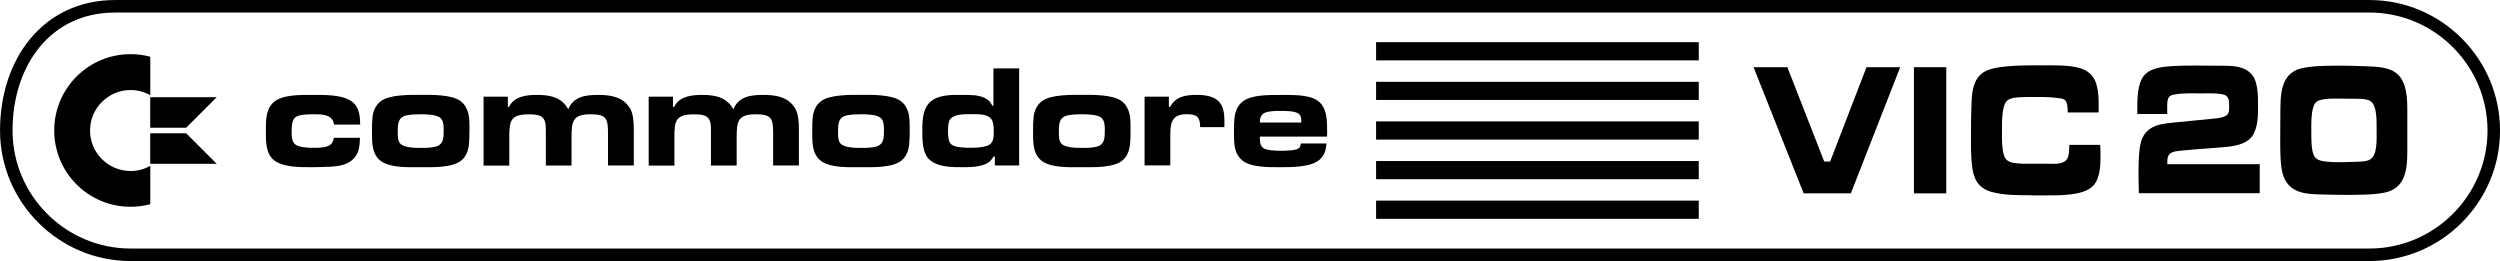 <?xml version="1.0" encoding="utf-8"?>
<!-- Generator: Adobe Illustrator 25.0.0, SVG Export Plug-In . SVG Version: 6.00 Build 0)  -->
<svg version="1.1" id="Layer_1" xmlns="http://www.w3.org/2000/svg" xmlns:xlink="http://www.w3.org/1999/xlink" x="0px" y="0px"
	 viewBox="0 0 3859.3 402.9" style="enable-background:new 0 0 3859.3 402.9;" xml:space="preserve">
<style type="text/css">
	.st0{fill-rule:evenodd;clip-rule:evenodd;fill:#3E3632;}
	.st1{fill-rule:evenodd;clip-rule:evenodd;fill:#FD2537;}
	.st2{fill-rule:evenodd;clip-rule:evenodd;fill:#FD7801;}
	.st3{fill-rule:evenodd;clip-rule:evenodd;fill:#F2F540;}
	.st4{fill-rule:evenodd;clip-rule:evenodd;fill:#48CC31;}
	.st5{fill-rule:evenodd;clip-rule:evenodd;fill:#14A3FD;}
	.st6{fill:#FFFFFF;}
	.st7{fill:#282422;}
	.st8{fill:url(#SVGID_1_);}
	.st9{fill:url(#SVGID_2_);}
	.st10{fill:url(#SVGID_3_);}
	.st11{fill:url(#SVGID_4_);}
	.st12{fill:url(#SVGID_5_);}
	.st13{fill:url(#SVGID_6_);}
	.st14{fill:url(#SVGID_7_);}
	.st15{fill:url(#SVGID_8_);}
	.st16{fill:url(#SVGID_9_);}
	.st17{fill:url(#SVGID_10_);}
	.st18{fill:url(#SVGID_11_);}
	.st19{fill:url(#SVGID_12_);}
	.st20{fill:url(#SVGID_13_);}
	.st21{fill:url(#SVGID_14_);}
	.st22{fill:url(#SVGID_15_);}
	.st23{fill:url(#SVGID_16_);}
	.st24{fill:url(#SVGID_17_);}
	.st25{fill-rule:evenodd;clip-rule:evenodd;fill:#FFFFFF;}
	.st26{fill:url(#SVGID_18_);}
	.st27{fill:url(#SVGID_19_);}
	.st28{fill:url(#SVGID_20_);}
	.st29{fill:url(#SVGID_21_);}
	.st30{fill:url(#SVGID_22_);}
	.st31{fill:url(#SVGID_23_);}
	.st32{fill:url(#SVGID_24_);}
	.st33{fill:url(#SVGID_25_);}
	.st34{fill:url(#SVGID_26_);}
	.st35{fill:url(#SVGID_27_);}
	.st36{fill:url(#SVGID_28_);}
	.st37{fill:url(#SVGID_29_);}
	.st38{fill:url(#SVGID_30_);}
	.st39{fill:url(#SVGID_31_);}
	.st40{fill:url(#SVGID_32_);}
	.st41{fill:url(#SVGID_33_);}
	.st42{fill:url(#SVGID_34_);}
	.st43{fill-rule:evenodd;clip-rule:evenodd;stroke:#FFFFFF;stroke-width:19.316;stroke-miterlimit:10;}
	.st44{fill-rule:evenodd;clip-rule:evenodd;}
	.st45{fill-rule:evenodd;clip-rule:evenodd;fill:none;stroke:#FFFFFF;stroke-width:19.316;stroke-miterlimit:10;}
	.st46{fill-rule:evenodd;clip-rule:evenodd;fill:#FFFFFF;stroke:#000000;stroke-width:19.316;stroke-miterlimit:10;}
	.st47{fill-rule:evenodd;clip-rule:evenodd;fill:none;stroke:#000000;stroke-width:19.316;stroke-miterlimit:10;}
</style>
<g>
	<g>
		<path id="path5_3_" class="st47" d="M201.5,9.7h3456.4c105.5,0,191.8,86.3,191.8,191.8l0,0c0,105.5-86.3,191.8-191.8,191.8H201.5
			C96,393.3,9.7,307,9.7,201.5l0,0C9.7,96,72.2,9.7,177.7,9.7H201.5z"/>
		<g>
			<polygon id="polygon7_4_" class="st44" points="2124.3,65.1 2124.3,65.1 2622.4,65.1 2622.4,93.2 2124.3,93.2 			"/>
			<polygon class="st44" points="2124.3,126.3 2124.3,126.3 2622.4,126.3 2622.4,154.3 2124.3,154.3 			"/>
			<polygon class="st44" points="2124.3,187.4 2124.3,187.4 2622.4,187.4 2622.4,215.5 2124.3,215.5 			"/>
			<polygon class="st44" points="2124.3,248.6 2124.3,248.6 2622.4,248.6 2622.4,276.6 2124.3,276.6 			"/>
			<polygon id="polygon15_4_" class="st44" points="2124.3,309.7 2124.3,309.7 2622.4,309.7 2622.4,337.8 2124.3,337.8 			"/>
		</g>
	</g>
	<g>
		<path d="M515.6,192.3c-1.8-16.4-20-15.9-32.8-15.9c-7,0-21.6,0.2-27.2,4.9c-5.4,4.5-5.4,16.2-5.4,22.5c0,6.1,0.2,14.1,4.9,18.6
			c5.6,5.4,21.1,5.8,28.3,5.8c4.9,0,9.7,0,14.6-0.7c9.9-1.3,15.7-4.3,17.3-14.8h40.4c-0.5,11.9-1.1,23.4-9.9,32.3
			c-9.2,9.7-23.4,11.7-36.2,12.4c-9.7,0.4-19.1,0.7-28.7,0.7c-17.3,0-42,0.4-56.8-9.9c-14.4-10.1-13.7-31.2-13.7-46.7
			c0-15.3-0.2-33.5,12.6-44.2c13.9-11.7,42.9-10.8,60-10.8c17.1,0,46.7-0.7,60.9,10.8c3.8,3.1,6.3,6.3,8.3,11
			c3.4,7.9,3.6,15.5,3.8,24H515.6z"/>
		<path d="M724.1,221c-0.9,10.3-3.6,19.5-11.7,26.5c-13.7,11.9-46,10.6-62.9,10.6c-17.5,0-48.5,1.6-62.9-10.6c-4-3.4-6.5-7-8.5-11.7
			c-4.5-11-3.8-24.9-3.8-36.6c0-5.8,0-11.9,0.7-17.7c0.9-10.1,4.7-19.1,13-25.4c13.5-10.3,45.6-9.7,61.5-9.7
			c16.2,0,47.8-0.7,61.5,9.7c3.8,2.9,6.3,5.8,8.5,10.1c5.8,10.3,5.2,23.6,5.2,35C724.7,207.8,724.5,214.5,724.1,221z M680,182.2
			c-5.8-5.6-22.9-5.8-30.3-5.8c-7.2,0-14.6,0.2-21.6,1.6c-13.9,2.7-14.1,13.5-14.1,25.6c0,5.8-0.2,13.7,4,18.2
			c6.1,6.5,23.6,6.5,31.7,6.5c7.6,0,15.7,0,23.1-2c12.4-3.4,12.1-14.6,12.1-25.6C685,194.5,684.8,186.7,680,182.2z"/>
		<path d="M938.6,255.4v-49.6c0-22.9-2.5-29.4-26.9-29.4c-27.4,0-29.4,10.8-29.4,35.3v43.8h-39.7v-49.6v-7.4c0-19.3-8.3-22-26.3-22
			c-28.3,0-30.1,10.1-30.1,35.3v43.8h-39.7V149.2h37.5v15.9h1.8c7.4-16.4,27.2-18.6,43.1-18.6c20.2,0,38,3.4,48.3,22.2
			c8.1-19.8,26.9-22.2,46-22.2c15.5,0,32.8,1.8,44,13.7c3.8,4,6.7,8.3,8.3,13.7c3.1,10.3,2.9,21.3,2.9,31.9v49.6H938.6z"/>
		<path d="M1193.5,255.4v-49.6c0-22.9-2.5-29.4-26.9-29.4c-27.4,0-29.4,10.8-29.4,35.3v43.8h-39.7v-49.6v-7.4c0-19.3-8.3-22-26.3-22
			c-28.3,0-30.1,10.1-30.1,35.3v43.8h-39.7V149.2h37.5v15.9h1.8c7.4-16.4,27.2-18.6,43.1-18.6c20.2,0,38,3.4,48.3,22.2
			c8.1-19.8,26.9-22.2,46-22.2c15.5,0,32.8,1.8,44,13.7c3.8,4,6.7,8.3,8.3,13.7c3.1,10.3,2.9,21.3,2.9,31.9v49.6H1193.5z"/>
		<path d="M1403.7,221c-0.9,10.3-3.6,19.5-11.7,26.5c-13.7,11.9-46,10.6-62.9,10.6c-17.5,0-48.5,1.6-62.9-10.6
			c-4-3.4-6.5-7-8.5-11.7c-4.5-11-3.8-24.9-3.8-36.6c0-5.8,0-11.9,0.7-17.7c0.9-10.1,4.7-19.1,13-25.4c13.5-10.3,45.6-9.7,61.5-9.7
			c16.2,0,47.8-0.7,61.5,9.7c3.8,2.9,6.3,5.8,8.5,10.1c5.8,10.3,5.2,23.6,5.2,35C1404.4,207.8,1404.2,214.5,1403.7,221z
			 M1359.7,182.2c-5.8-5.6-22.9-5.8-30.3-5.8c-7.2,0-14.6,0.2-21.6,1.6c-13.9,2.7-14.1,13.5-14.1,25.6c0,5.8-0.2,13.7,4,18.2
			c6.1,6.5,23.6,6.5,31.7,6.5c7.6,0,15.7,0,23.1-2c12.4-3.4,12.1-14.6,12.1-25.6C1364.6,194.5,1364.4,186.7,1359.7,182.2z"/>
		<path d="M1535.8,255.4v-13.9h-2c-2.7,4.5-4.7,7.4-9.2,10.1c-9.9,6.1-26.5,6.5-37.7,6.5c-16.4,0-38.6,0.2-51.6-11.2
			c-11.7-10.3-11.5-30.8-11.5-45.1c0-16.6,0.4-36.8,15.7-47.2c13.5-9,32.3-8.1,47.8-8.1c11.7,0,24.5-0.2,34.8,5.8
			c5.2,2.9,7,5.8,9.9,11h1.6v-57.7h39.7v149.8H1535.8z M1531.7,186.2c-4.7-10.8-21.8-9.9-31.4-9.9c-9.9,0-29.9-1.1-34.8,10.1
			c-1.8,4.5-2,10.3-2,15c0,6.3-0.2,15.9,4.5,20.9c5.4,5.8,22.7,5.8,29.9,5.8c8.1,0,18-0.4,25.6-2.9c10.8-3.4,10.6-13.7,10.6-23.4
			C1534,197,1533.8,190.9,1531.7,186.2z"/>
		<path d="M1744.6,221c-0.9,10.3-3.6,19.5-11.7,26.5c-13.7,11.9-46,10.6-62.9,10.6c-17.5,0-48.5,1.6-62.9-10.6
			c-4-3.4-6.5-7-8.5-11.7c-4.5-11-3.8-24.9-3.8-36.6c0-5.8,0-11.9,0.7-17.7c0.9-10.1,4.7-19.1,13-25.4c13.5-10.3,45.6-9.7,61.5-9.7
			c16.2,0,47.8-0.7,61.5,9.7c3.8,2.9,6.3,5.8,8.5,10.1c5.8,10.3,5.2,23.6,5.2,35C1745.3,207.8,1745.1,214.5,1744.6,221z
			 M1700.6,182.2c-5.8-5.6-22.9-5.8-30.3-5.8c-7.2,0-14.6,0.2-21.6,1.6c-13.9,2.7-14.1,13.5-14.1,25.6c0,5.8-0.2,13.7,4,18.2
			c6.1,6.5,23.6,6.5,31.7,6.5c7.6,0,15.7,0,23.1-2c12.4-3.4,12.1-14.6,12.1-25.6C1705.6,194.5,1705.3,186.7,1700.6,182.2z"/>
		<path d="M1890,196.3h-37.3c0-15.7-5.2-20-20.9-20c-24.5,0-25.2,15.5-25.2,35v44h-39.7V149.2h37.5v15.9h1.8
			c9.2-16.4,24-18.6,41.3-18.6c12.4,0,27.2,1.6,35.5,11.9c7.4,9.2,7.2,22.5,7.2,33.7C1890.2,193.4,1890,195,1890,196.3z"/>
		<path d="M2048.5,210.9h-103.7c0,6.1-0.2,13,4.9,17.3c5.4,4.3,20.4,4.5,26.9,4.5c6.5,0,24.7,0.2,29-4.5c1.8-1.8,2.2-4.3,2.7-6.7
			h39.5c-0.9,10.1-2.9,18-10.6,24.9c-13.7,12.4-46.5,11.7-63.8,11.7c-15.7,0-42,0.2-55-9.9c-4-3.1-6.7-6.7-9-11.2
			c-4.9-10.3-4.5-23.1-4.5-34.1c0-6.7,0-13.5,0.7-20c1.1-10.8,4.7-20.4,13.7-26.9c13.9-10.1,41.8-9.4,58.2-9.4c15,0,31.4-0.4,46,3.8
			c23.6,7,25.2,28.5,25.2,49.9C2048.8,203.7,2048.8,207.3,2048.5,210.9z M2008.8,186.7c0-4-0.2-7.2-3.1-10.3
			c-4.7-5.2-20.9-5.2-27.4-5.2c-6.1,0-12.1,0-18,0.9c-11.2,1.6-15.3,5.8-15.5,17.1h64V186.7z"/>
	</g>
	<g>
		<path d="M139,201.5c0-34.4,28-62.5,62.5-62.5c11.1,0,21.4,2.9,30.5,8V87.6c-9.7-2.6-19.9-4-30.5-4c-65.1,0-117.8,52.7-117.8,117.8
			s52.7,117.8,117.8,117.8c10.5,0,20.7-1.4,30.5-4V256c-9,5.1-19.4,8-30.5,8C167,263.9,139,235.9,139,201.5z"/>
		<polygon points="231.9,197.2 287.4,197.2 334.6,150 231.9,150 		"/>
		<polygon points="231.9,205.7 231.9,252.9 334.6,252.9 287.4,205.7 		"/>
	</g>
	<g>
		<path d="M2857.2,298.4h-72.9L2707,103.7h52.2l56.9,145.7h9.1l56.2-145.7h52L2857.2,298.4z"/>
		<path d="M2954.6,298.4V103.7h49.9v194.8H2954.6z"/>
		<path d="M3136.9,301.4c-20.6,0-41.9,0.3-62.1-5c-16.2-4.4-26.5-14.6-29.8-35.3c-3-19-2.3-39.4-2.3-58.7c0-11.7,0-23.4,0.5-34.7
			c0.5-17.8,0.7-37.1,11.7-49.9c3.7-4.4,8.2-7.3,13.1-9.3c20.6-8.5,64.9-7.6,86.7-7.6c17.8,0,36.1-0.6,53.7,3.5
			c7,1.8,13.4,4.7,19,10.2c12.4,12,12.4,35,12.4,52.6c0,2-0.2,4.4-0.2,6.4h-47.6c-0.2-5.3-0.2-14.9-3.5-18.4
			c-2.1-2.3-5.9-3.2-8.7-3.5c-12.7-2-26-2-38.7-2c-6.8,0-13.4,0-20.1,0.3c-7,0.3-17.1,0.3-23,5.8c-8.2,7.9-7.5,35-7.5,46.4
			c0,10.5-0.9,37.1,7,44.4c3,2.6,6.3,4.1,10.1,4.7c10.1,1.8,21.1,1.5,31.4,1.5h24.1c8.7,0,25.5,1.8,29.5-10.8
			c1.6-5.3,1.9-12.8,1.9-18.4h47.6c0.2,4.7,0.5,9.6,0.5,14.3c0,16.6-0.2,36.5-11,48.5c-14.5,16.4-56,15.2-74.5,15.2H3136.9z"/>
		<path d="M3301.8,298.4c0-7.6-0.5-15.5-0.5-23.1c0-15.8-0.2-31.5,1.9-47c4.2-32.4,26.7-36.5,49.2-38.8l59-5.8
			c7.5-0.9,15.7-0.9,23-4.1c6.8-2.9,6.8-7.9,6.8-16.1c0-5.5,0-11.7-4-15.2c-5.9-5.5-31.2-4.1-38-4.1c-14.3,0-29.8-0.9-44,2
			c-10.8,2-9.6,11.7-9.6,23.4v6.4h-46.2v-7.9c0-16.1,0.2-38.3,9.8-50.8c10.8-14,34.7-14.6,49-15.5c10.1-0.6,20.1-0.6,30.2-0.6h4.5
			l38.7,0.3c15,0,34.2,0.3,45.5,14.6c8.7,11.1,8.7,33.3,8.7,47.6c0,14.6-0.2,30.1-6.8,42.9c-8.7,17.2-33.3,19.6-47.8,20.7
			c-11.2,0.9-22.3,1.8-33.5,2.6c-8.9,0.6-17.8,1.5-26.7,2.3c-4,0.3-14.1,1.2-17.8,2.9c-7.5,3.5-7.5,9.9-7.5,18.4h142.7v44.7H3301.8z
			"/>
		<path d="M3681.3,297.3c-18.7,3.8-44,3.5-63,3.5c-11.7,0-23.2-0.3-34.9-0.6c-25.8-0.6-55.8-1.8-61.4-40.6
			c-2.6-18.1-1.9-40-1.9-58.4c0-11.7,0-23.1,0.2-34.7c0.2-16.3,1.2-35,10.8-47.6c6.3-8.2,15.2-12.3,24.1-14
			c18.7-3.8,43.8-3.5,63-3.5c11.5,0,23.2,0.6,34.7,0.9c40.1,1.2,63.3,6.4,63.3,64.2V236C3716.2,268.4,3709.6,291.4,3681.3,297.3z
			 M3658.6,155.7c-5.4-2.9-13.4-3.2-19.2-3.2c-9.4,0-18.7-0.3-28.3-0.3c-9.6,0-20.1-0.3-29.5,2.3c-2.8,0.9-5.6,2-7.7,5
			c-6.3,8.2-5.9,31.2-5.9,41.8c0,9.6-0.5,32.4,4.9,40.3c2.3,3.5,5.2,5,8.7,6.1c10.1,2.9,26.7,2.9,37.3,2.6l20.6-0.6
			c5.9-0.3,13.8-0.3,19.2-3.5c11.7-6.4,10.1-32.1,10.1-45C3668.6,188.4,3670.3,162.4,3658.6,155.7z"/>
	</g>
</g>
</svg>
